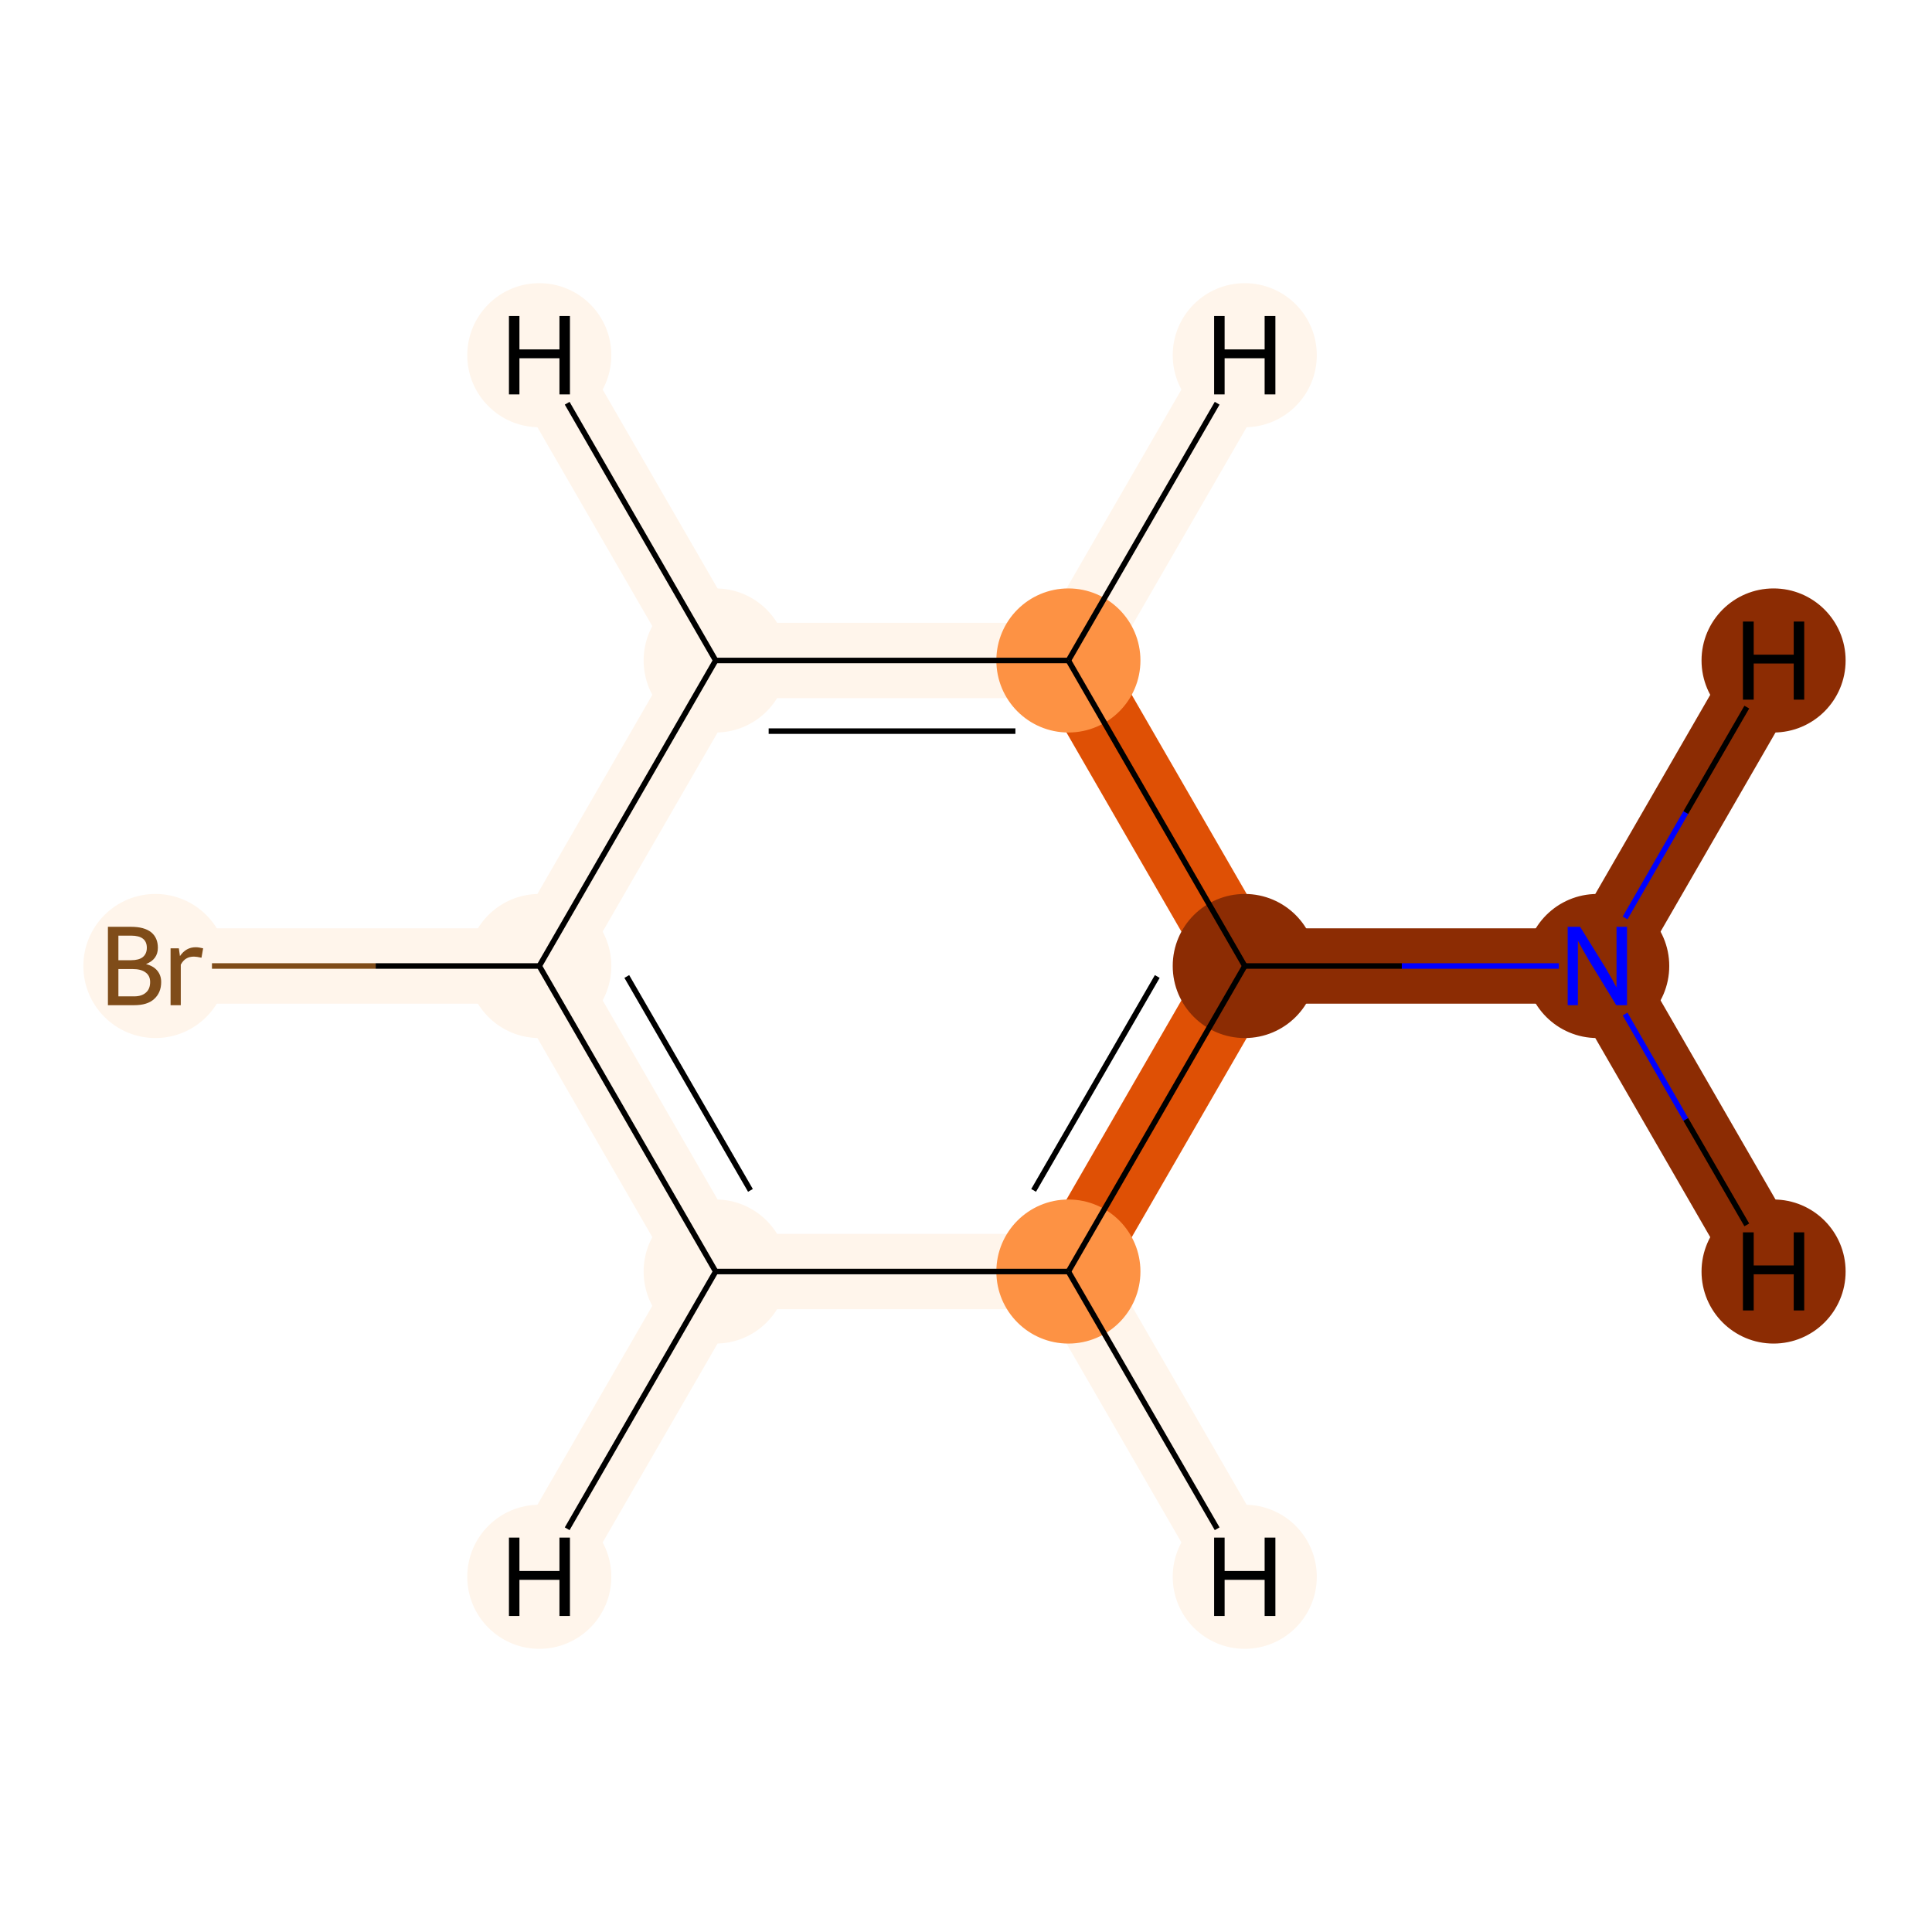 <?xml version='1.0' encoding='iso-8859-1'?>
<svg version='1.1' baseProfile='full'
              xmlns='http://www.w3.org/2000/svg'
                      xmlns:rdkit='http://www.rdkit.org/xml'
                      xmlns:xlink='http://www.w3.org/1999/xlink'
                  xml:space='preserve'
width='700px' height='700px' viewBox='0 0 700 700'>
<!-- END OF HEADER -->
<rect style='opacity:1.0;fill:#FFFFFF;stroke:none' width='700.0' height='700.0' x='0.0' y='0.0'> </rect>
<path d='M 578.7,350.0 L 451.0,350.0' style='fill:none;fill-rule:evenodd;stroke:#8C2C03;stroke-width:27.3px;stroke-linecap:butt;stroke-linejoin:miter;stroke-opacity:1' />
<path d='M 578.7,350.0 L 642.6,460.7' style='fill:none;fill-rule:evenodd;stroke:#8C2C03;stroke-width:27.3px;stroke-linecap:butt;stroke-linejoin:miter;stroke-opacity:1' />
<path d='M 578.7,350.0 L 642.6,239.3' style='fill:none;fill-rule:evenodd;stroke:#8C2C03;stroke-width:27.3px;stroke-linecap:butt;stroke-linejoin:miter;stroke-opacity:1' />
<path d='M 451.0,350.0 L 387.1,460.7' style='fill:none;fill-rule:evenodd;stroke:#DF5005;stroke-width:27.3px;stroke-linecap:butt;stroke-linejoin:miter;stroke-opacity:1' />
<path d='M 451.0,350.0 L 387.1,239.3' style='fill:none;fill-rule:evenodd;stroke:#DF5005;stroke-width:27.3px;stroke-linecap:butt;stroke-linejoin:miter;stroke-opacity:1' />
<path d='M 387.1,460.7 L 259.3,460.7' style='fill:none;fill-rule:evenodd;stroke:#FFF5EB;stroke-width:27.3px;stroke-linecap:butt;stroke-linejoin:miter;stroke-opacity:1' />
<path d='M 387.1,460.7 L 451.0,571.3' style='fill:none;fill-rule:evenodd;stroke:#FFF5EB;stroke-width:27.3px;stroke-linecap:butt;stroke-linejoin:miter;stroke-opacity:1' />
<path d='M 259.3,460.7 L 195.4,350.0' style='fill:none;fill-rule:evenodd;stroke:#FFF5EB;stroke-width:27.3px;stroke-linecap:butt;stroke-linejoin:miter;stroke-opacity:1' />
<path d='M 259.3,460.7 L 195.4,571.3' style='fill:none;fill-rule:evenodd;stroke:#FFF5EB;stroke-width:27.3px;stroke-linecap:butt;stroke-linejoin:miter;stroke-opacity:1' />
<path d='M 195.4,350.0 L 259.3,239.3' style='fill:none;fill-rule:evenodd;stroke:#FFF5EB;stroke-width:27.3px;stroke-linecap:butt;stroke-linejoin:miter;stroke-opacity:1' />
<path d='M 195.4,350.0 L 67.7,350.0' style='fill:none;fill-rule:evenodd;stroke:#FFF5EB;stroke-width:27.3px;stroke-linecap:butt;stroke-linejoin:miter;stroke-opacity:1' />
<path d='M 259.3,239.3 L 387.1,239.3' style='fill:none;fill-rule:evenodd;stroke:#FFF5EB;stroke-width:27.3px;stroke-linecap:butt;stroke-linejoin:miter;stroke-opacity:1' />
<path d='M 259.3,239.3 L 195.4,128.7' style='fill:none;fill-rule:evenodd;stroke:#FFF5EB;stroke-width:27.3px;stroke-linecap:butt;stroke-linejoin:miter;stroke-opacity:1' />
<path d='M 387.1,239.3 L 451.0,128.7' style='fill:none;fill-rule:evenodd;stroke:#FFF5EB;stroke-width:27.3px;stroke-linecap:butt;stroke-linejoin:miter;stroke-opacity:1' />
<ellipse cx='578.7' cy='350.0' rx='25.6' ry='25.6'  style='fill:#8C2C03;fill-rule:evenodd;stroke:#8C2C03;stroke-width:1.0px;stroke-linecap:butt;stroke-linejoin:miter;stroke-opacity:1' />
<ellipse cx='451.0' cy='350.0' rx='25.6' ry='25.6'  style='fill:#8C2C03;fill-rule:evenodd;stroke:#8C2C03;stroke-width:1.0px;stroke-linecap:butt;stroke-linejoin:miter;stroke-opacity:1' />
<ellipse cx='387.1' cy='460.7' rx='25.6' ry='25.6'  style='fill:#FD9244;fill-rule:evenodd;stroke:#FD9244;stroke-width:1.0px;stroke-linecap:butt;stroke-linejoin:miter;stroke-opacity:1' />
<ellipse cx='259.3' cy='460.7' rx='25.6' ry='25.6'  style='fill:#FFF5EB;fill-rule:evenodd;stroke:#FFF5EB;stroke-width:1.0px;stroke-linecap:butt;stroke-linejoin:miter;stroke-opacity:1' />
<ellipse cx='195.4' cy='350.0' rx='25.6' ry='25.6'  style='fill:#FFF5EB;fill-rule:evenodd;stroke:#FFF5EB;stroke-width:1.0px;stroke-linecap:butt;stroke-linejoin:miter;stroke-opacity:1' />
<ellipse cx='259.3' cy='239.3' rx='25.6' ry='25.6'  style='fill:#FFF5EB;fill-rule:evenodd;stroke:#FFF5EB;stroke-width:1.0px;stroke-linecap:butt;stroke-linejoin:miter;stroke-opacity:1' />
<ellipse cx='387.1' cy='239.3' rx='25.6' ry='25.6'  style='fill:#FD9244;fill-rule:evenodd;stroke:#FD9244;stroke-width:1.0px;stroke-linecap:butt;stroke-linejoin:miter;stroke-opacity:1' />
<ellipse cx='56.3' cy='350.0' rx='25.6' ry='25.6'  style='fill:#FFF5EB;fill-rule:evenodd;stroke:#FFF5EB;stroke-width:1.0px;stroke-linecap:butt;stroke-linejoin:miter;stroke-opacity:1' />
<ellipse cx='642.6' cy='460.7' rx='25.6' ry='25.6'  style='fill:#8C2C03;fill-rule:evenodd;stroke:#8C2C03;stroke-width:1.0px;stroke-linecap:butt;stroke-linejoin:miter;stroke-opacity:1' />
<ellipse cx='642.6' cy='239.3' rx='25.6' ry='25.6'  style='fill:#8C2C03;fill-rule:evenodd;stroke:#8C2C03;stroke-width:1.0px;stroke-linecap:butt;stroke-linejoin:miter;stroke-opacity:1' />
<ellipse cx='451.0' cy='571.3' rx='25.6' ry='25.6'  style='fill:#FFF5EB;fill-rule:evenodd;stroke:#FFF5EB;stroke-width:1.0px;stroke-linecap:butt;stroke-linejoin:miter;stroke-opacity:1' />
<ellipse cx='195.4' cy='571.3' rx='25.6' ry='25.6'  style='fill:#FFF5EB;fill-rule:evenodd;stroke:#FFF5EB;stroke-width:1.0px;stroke-linecap:butt;stroke-linejoin:miter;stroke-opacity:1' />
<ellipse cx='195.4' cy='128.7' rx='25.6' ry='25.6'  style='fill:#FFF5EB;fill-rule:evenodd;stroke:#FFF5EB;stroke-width:1.0px;stroke-linecap:butt;stroke-linejoin:miter;stroke-opacity:1' />
<ellipse cx='451.0' cy='128.7' rx='25.6' ry='25.6'  style='fill:#FFF5EB;fill-rule:evenodd;stroke:#FFF5EB;stroke-width:1.0px;stroke-linecap:butt;stroke-linejoin:miter;stroke-opacity:1' />
<path class='bond-0 atom-0 atom-1' d='M 564.8,350.0 L 507.9,350.0' style='fill:none;fill-rule:evenodd;stroke:#0000FF;stroke-width:2.0px;stroke-linecap:butt;stroke-linejoin:miter;stroke-opacity:1' />
<path class='bond-0 atom-0 atom-1' d='M 507.9,350.0 L 451.0,350.0' style='fill:none;fill-rule:evenodd;stroke:#000000;stroke-width:2.0px;stroke-linecap:butt;stroke-linejoin:miter;stroke-opacity:1' />
<path class='bond-8 atom-0 atom-8' d='M 588.8,367.4 L 610.8,405.6' style='fill:none;fill-rule:evenodd;stroke:#0000FF;stroke-width:2.0px;stroke-linecap:butt;stroke-linejoin:miter;stroke-opacity:1' />
<path class='bond-8 atom-0 atom-8' d='M 610.8,405.6 L 632.9,443.8' style='fill:none;fill-rule:evenodd;stroke:#000000;stroke-width:2.0px;stroke-linecap:butt;stroke-linejoin:miter;stroke-opacity:1' />
<path class='bond-9 atom-0 atom-9' d='M 588.8,332.6 L 610.8,294.4' style='fill:none;fill-rule:evenodd;stroke:#0000FF;stroke-width:2.0px;stroke-linecap:butt;stroke-linejoin:miter;stroke-opacity:1' />
<path class='bond-9 atom-0 atom-9' d='M 610.8,294.4 L 632.9,256.2' style='fill:none;fill-rule:evenodd;stroke:#000000;stroke-width:2.0px;stroke-linecap:butt;stroke-linejoin:miter;stroke-opacity:1' />
<path class='bond-1 atom-1 atom-2' d='M 451.0,350.0 L 387.1,460.7' style='fill:none;fill-rule:evenodd;stroke:#000000;stroke-width:2.0px;stroke-linecap:butt;stroke-linejoin:miter;stroke-opacity:1' />
<path class='bond-1 atom-1 atom-2' d='M 419.3,353.8 L 374.5,431.3' style='fill:none;fill-rule:evenodd;stroke:#000000;stroke-width:2.0px;stroke-linecap:butt;stroke-linejoin:miter;stroke-opacity:1' />
<path class='bond-7 atom-6 atom-1' d='M 387.1,239.3 L 451.0,350.0' style='fill:none;fill-rule:evenodd;stroke:#000000;stroke-width:2.0px;stroke-linecap:butt;stroke-linejoin:miter;stroke-opacity:1' />
<path class='bond-2 atom-2 atom-3' d='M 387.1,460.7 L 259.3,460.7' style='fill:none;fill-rule:evenodd;stroke:#000000;stroke-width:2.0px;stroke-linecap:butt;stroke-linejoin:miter;stroke-opacity:1' />
<path class='bond-10 atom-2 atom-10' d='M 387.1,460.7 L 441.0,553.9' style='fill:none;fill-rule:evenodd;stroke:#000000;stroke-width:2.0px;stroke-linecap:butt;stroke-linejoin:miter;stroke-opacity:1' />
<path class='bond-3 atom-3 atom-4' d='M 259.3,460.7 L 195.4,350.0' style='fill:none;fill-rule:evenodd;stroke:#000000;stroke-width:2.0px;stroke-linecap:butt;stroke-linejoin:miter;stroke-opacity:1' />
<path class='bond-3 atom-3 atom-4' d='M 271.9,431.3 L 227.1,353.8' style='fill:none;fill-rule:evenodd;stroke:#000000;stroke-width:2.0px;stroke-linecap:butt;stroke-linejoin:miter;stroke-opacity:1' />
<path class='bond-11 atom-3 atom-11' d='M 259.3,460.7 L 205.5,553.9' style='fill:none;fill-rule:evenodd;stroke:#000000;stroke-width:2.0px;stroke-linecap:butt;stroke-linejoin:miter;stroke-opacity:1' />
<path class='bond-4 atom-4 atom-5' d='M 195.4,350.0 L 259.3,239.3' style='fill:none;fill-rule:evenodd;stroke:#000000;stroke-width:2.0px;stroke-linecap:butt;stroke-linejoin:miter;stroke-opacity:1' />
<path class='bond-6 atom-4 atom-7' d='M 195.4,350.0 L 136.1,350.0' style='fill:none;fill-rule:evenodd;stroke:#000000;stroke-width:2.0px;stroke-linecap:butt;stroke-linejoin:miter;stroke-opacity:1' />
<path class='bond-6 atom-4 atom-7' d='M 136.1,350.0 L 76.8,350.0' style='fill:none;fill-rule:evenodd;stroke:#7F4C19;stroke-width:2.0px;stroke-linecap:butt;stroke-linejoin:miter;stroke-opacity:1' />
<path class='bond-5 atom-5 atom-6' d='M 259.3,239.3 L 387.1,239.3' style='fill:none;fill-rule:evenodd;stroke:#000000;stroke-width:2.0px;stroke-linecap:butt;stroke-linejoin:miter;stroke-opacity:1' />
<path class='bond-5 atom-5 atom-6' d='M 278.5,264.9 L 367.9,264.9' style='fill:none;fill-rule:evenodd;stroke:#000000;stroke-width:2.0px;stroke-linecap:butt;stroke-linejoin:miter;stroke-opacity:1' />
<path class='bond-12 atom-5 atom-12' d='M 259.3,239.3 L 205.5,146.1' style='fill:none;fill-rule:evenodd;stroke:#000000;stroke-width:2.0px;stroke-linecap:butt;stroke-linejoin:miter;stroke-opacity:1' />
<path class='bond-13 atom-6 atom-13' d='M 387.1,239.3 L 441.0,146.1' style='fill:none;fill-rule:evenodd;stroke:#000000;stroke-width:2.0px;stroke-linecap:butt;stroke-linejoin:miter;stroke-opacity:1' />
<path  class='atom-0' d='M 572.5 335.8
L 581.8 350.8
Q 582.7 352.3, 584.2 355.0
Q 585.6 357.7, 585.7 357.8
L 585.7 335.8
L 589.5 335.8
L 589.5 364.2
L 585.6 364.2
L 575.6 347.8
Q 574.5 345.8, 573.2 343.6
Q 572.0 341.4, 571.7 340.8
L 571.7 364.2
L 568.0 364.2
L 568.0 335.8
L 572.5 335.8
' fill='#0000FF'/>
<path  class='atom-7' d='M 52.9 349.3
Q 55.6 350.0, 57.0 351.7
Q 58.4 353.4, 58.4 355.8
Q 58.4 359.7, 55.8 362.0
Q 53.4 364.2, 48.6 364.2
L 39.1 364.2
L 39.1 335.8
L 47.5 335.8
Q 52.3 335.8, 54.8 337.8
Q 57.2 339.8, 57.2 343.4
Q 57.2 347.6, 52.9 349.3
M 42.9 339.0
L 42.9 347.9
L 47.5 347.9
Q 50.3 347.9, 51.7 346.8
Q 53.2 345.6, 53.2 343.4
Q 53.2 339.0, 47.5 339.0
L 42.9 339.0
M 48.6 361.0
Q 51.4 361.0, 52.9 359.6
Q 54.4 358.3, 54.4 355.8
Q 54.4 353.5, 52.7 352.3
Q 51.1 351.1, 48.0 351.1
L 42.9 351.1
L 42.9 361.0
L 48.6 361.0
' fill='#7F4C19'/>
<path  class='atom-7' d='M 64.8 343.6
L 65.2 346.4
Q 67.4 343.2, 70.9 343.2
Q 72.0 343.2, 73.6 343.6
L 73.0 347.0
Q 71.2 346.6, 70.3 346.6
Q 68.6 346.6, 67.5 347.3
Q 66.4 347.9, 65.5 349.5
L 65.5 364.2
L 61.8 364.2
L 61.8 343.6
L 64.8 343.6
' fill='#7F4C19'/>
<path  class='atom-8' d='M 631.5 446.5
L 635.4 446.5
L 635.4 458.5
L 649.9 458.5
L 649.9 446.5
L 653.7 446.5
L 653.7 474.8
L 649.9 474.8
L 649.9 461.7
L 635.4 461.7
L 635.4 474.8
L 631.5 474.8
L 631.5 446.5
' fill='#000000'/>
<path  class='atom-9' d='M 631.5 225.2
L 635.4 225.2
L 635.4 237.2
L 649.9 237.2
L 649.9 225.2
L 653.7 225.2
L 653.7 253.5
L 649.9 253.5
L 649.9 240.4
L 635.4 240.4
L 635.4 253.5
L 631.5 253.5
L 631.5 225.2
' fill='#000000'/>
<path  class='atom-10' d='M 439.9 557.1
L 443.7 557.1
L 443.7 569.2
L 458.2 569.2
L 458.2 557.1
L 462.1 557.1
L 462.1 585.5
L 458.2 585.5
L 458.2 572.4
L 443.7 572.4
L 443.7 585.5
L 439.9 585.5
L 439.9 557.1
' fill='#000000'/>
<path  class='atom-11' d='M 184.4 557.1
L 188.2 557.1
L 188.2 569.2
L 202.7 569.2
L 202.7 557.1
L 206.5 557.1
L 206.5 585.5
L 202.7 585.5
L 202.7 572.4
L 188.2 572.4
L 188.2 585.5
L 184.4 585.5
L 184.4 557.1
' fill='#000000'/>
<path  class='atom-12' d='M 184.4 114.5
L 188.2 114.5
L 188.2 126.6
L 202.7 126.6
L 202.7 114.5
L 206.5 114.5
L 206.5 142.9
L 202.7 142.9
L 202.7 129.8
L 188.2 129.8
L 188.2 142.9
L 184.4 142.9
L 184.4 114.5
' fill='#000000'/>
<path  class='atom-13' d='M 439.9 114.5
L 443.7 114.5
L 443.7 126.6
L 458.2 126.6
L 458.2 114.5
L 462.1 114.5
L 462.1 142.9
L 458.2 142.9
L 458.2 129.8
L 443.7 129.8
L 443.7 142.9
L 439.9 142.9
L 439.9 114.5
' fill='#000000'/>
</svg>
